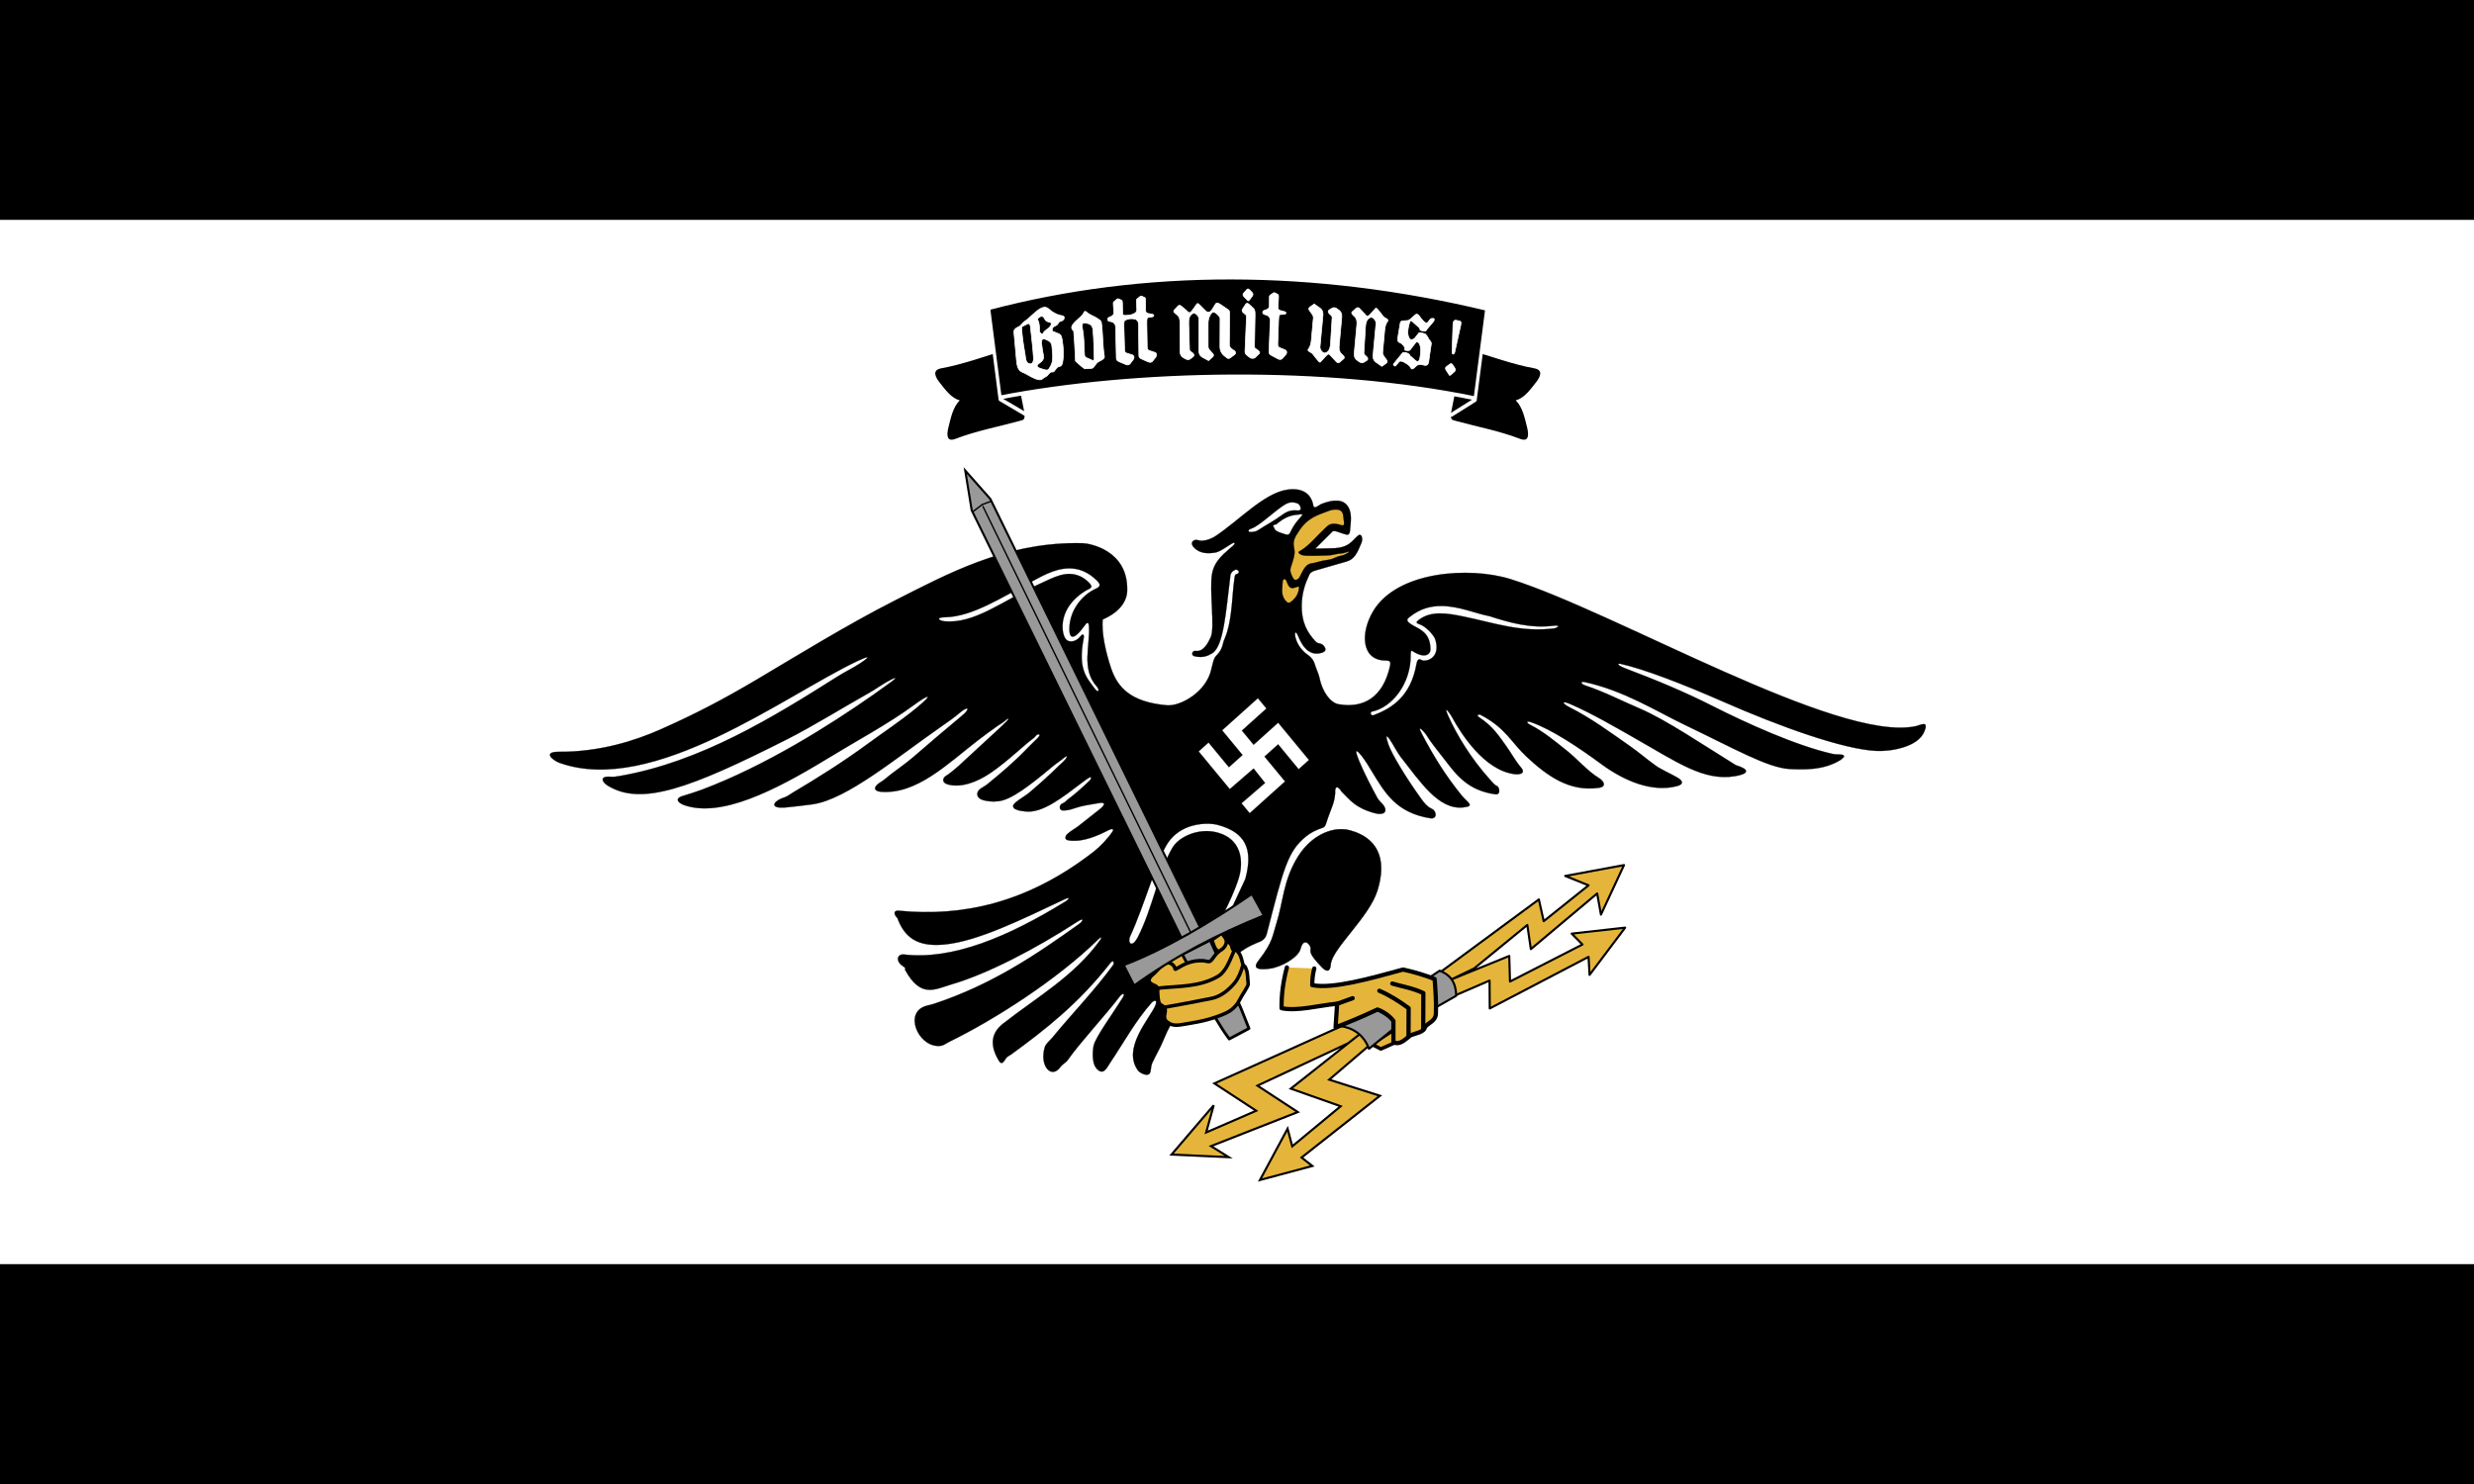 <?xml version="1.0" encoding="UTF-8" standalone="no"?>
<svg
   xmlns:dc="http://purl.org/dc/elements/1.1/"
   xmlns:cc="http://creativecommons.org/ns#"
   xmlns:rdf="http://www.w3.org/1999/02/22-rdf-syntax-ns#"
   xmlns:svg="http://www.w3.org/2000/svg"
   xmlns="http://www.w3.org/2000/svg"
   xmlns:sodipodi="http://sodipodi.sourceforge.net/DTD/sodipodi-0.dtd"
   xmlns:inkscape="http://www.inkscape.org/namespaces/inkscape"
   version="1.0"
   width="1000"
   height="600"
   id="svg12"
   sodipodi:docname="Flag of Prussia (1933–1935).svg"
   inkscape:version="0.92.3 (2405546, 2018-03-11)">
  <defs
     id="defs16" />
  <sodipodi:namedview
     pagecolor="#ffffff"
     bordercolor="#666666"
     borderopacity="1"
     objecttolerance="10"
     gridtolerance="10"
     guidetolerance="10"
     inkscape:pageopacity="0"
     inkscape:pageshadow="2"
     inkscape:window-width="1366"
     inkscape:window-height="705"
     id="namedview14"
     showgrid="false"
     inkscape:zoom="0.65"
     inkscape:cx="500"
     inkscape:cy="300"
     inkscape:window-x="-8"
     inkscape:window-y="-8"
     inkscape:window-maximized="1"
     inkscape:current-layer="svg12">
    <inkscape:grid
       type="xygrid"
       id="grid90" />
  </sodipodi:namedview>
  <rect
     style="fill:#ffffff;fill-opacity:1;fill-rule:nonzero;stroke-width:2.225"
     id="rect2982"
     width="1000"
     height="600"
     x="0"
     y="0" />
  <rect
     style="fill:#000000;fill-opacity:1;fill-rule:nonzero;stroke-width:2.096"
     id="rect2984"
     width="1000"
     height="88.889"
     x="0"
     y="0" />
  <rect
     y="511.111"
     x="0"
     height="88.889"
     width="1000"
     id="rect2988"
     style="fill:#000000;fill-opacity:1;fill-rule:nonzero;stroke-width:2.111" />
  <g
     id="g4676"
     transform="matrix(1,0,0,1,1.0769008e-6,-0.005)">
    <path
       d="m 538.94,203.94 c -5.614,1.337 -10.255,3.28 -14.1,8.005 -2.432,2.739 -5.836,5.12 -5.442,9.008 0.053,2.375 -0.069,4.749 -0.974,6.955 -1.156,3.611 -2.439,14.607 0.852,16.341 4.343,2.207 7.843,-9.056 8.944,-12.007 0.763,-2.036 3.681,-2.724 5.343,-3.344 3.866,-0.859 7.782,-1.823 11.4,-3.456 2.42,-1.693 1.368,-2.784 -1.484,-3.431 -3.077,-0.267 -5.797,1.121 -9.423,0.698 -1.373,0.086 -5.055,-0.737 -2.907,-2.161 1.699,-1.564 4.924,-5.361 6.785,-6.624 2.008,-0.01 3.316,2.023 5.057,0.369 2.461,-2.16 1.612,-6.086 0.535,-8.819 -1.098,-2.49 -2.036,-1.838 -4.585,-1.533 z"
       id="path3976"
       style="fill:#e5b53b;fill-opacity:1;stroke-width:0.946"
       inkscape:connector-curvature="0" />
    <g
       transform="matrix(0.28,0,0,0.292,210.603,120.676)"
       id="g3970"
       style="fill:#000000;fill-opacity:1;stroke:#000000;stroke-opacity:1">
      <path
         d="m 1113.232,264.179 c -2.258,0.051 -4.664,0.26 -7.25,0.625 -33.339,4.703 -69.257,42.484 -103.594,64.312 -6.85,4.355 -18.272,8.05 -25.281,5.531 -4.905,-1.762 -12.819,2.534 -6,9.812 8.967,9.571 21.833,8.765 30.813,7.406 6.933,-1.049 15.825,-7.686 23.562,-12.094 5.983,-3.408 5.769,-0.44 2.125,2.75 -11.137,9.749 -26.682,19.527 -30.156,39.312 -3.987,22.706 4.365,73.839 -1.719,86.844 -3.113,6.656 -10.042,20.997 -21.656,19.344 -5.551,-0.79 -7.369,6.239 -1.688,7.438 12.076,2.547 18.958,-0.486 25.406,-4.219 16.469,-9.534 19.825,-57.957 25.781,-104.094 0.482,-3.741 0.079,-8.243 7.437,-11.469 3.103,-1.36 8.049,3.351 3.188,5.5 -1.777,0.785 -3.414,0.302 -4.063,4.469 -2.669,17.162 -3.046,33.041 -5.281,49.281 -1.684,12.234 -3.913,24.56 -8.938,35.75 -2.562,4.84 -2.816,10.331 -5.25,14.781 -1.752,3.204 -3.838,6.138 -6.844,8.875 -2.822,2.57 -3.952,6.564 -4.938,9.75 -0.861,2.783 -1.602,5.671 -2.25,8.656 -7.015,32.318 -44.961,52.186 -64.281,50.562 -52.683,-4.426 -71.161,-25.115 -80.344,-50.719 -7.783,-21.7 -14.414,-50.64 -12.25,-68.125 24.595,-10.233 34.888,-25.271 35.281,-39.906 1.522,-56.711 -55.326,-65.492 -64.5,-65.688 -3.408,-0.073 -6.798,-0.109 -10.156,-0.094 -104.096,0.465 -184.449,42.326 -261.438,79.781 -67.446,32.813 -143.402,77.687 -197.938,108.688 -47.929,27.246 -89.04,48.009 -139.781,69.531 -36.466,15.467 -87.285,31.25 -146.625,30.938 -24.558,-0.129 -8.195,12.17 1.031,15.312 135.361,46.105 325.143,-93.404 429.844,-140.906 15.801,-7.169 21.164,-7.869 4.094,3.031 -10.084,6.439 -21.908,11.756 -32.562,18.219 -93.976,57.002 -197.872,118.275 -314,137.75 -5.06,0.849 -9.166,1.484 -13.844,1.125 -15.892,-1.22 -12.837,7.025 -4.219,12.156 48.553,28.911 119.051,4.013 260.312,-64.625 35.515,-17.257 74.588,-40.592 119.031,-64.688 6.912,-3.748 13.735,-8.536 20.844,-12.562 14.058,-7.963 21.637,-10.27 8.312,-0.938 -7.659,5.365 -15.995,11.11 -24.938,17.125 -63.241,42.533 -156.341,98.696 -247.812,131.562 -9.108,3.273 -18.167,5.914 -27.25,8.562 -13.102,3.82 -5.87,10.061 2.438,12.812 52.431,17.363 129.515,-19.459 207.062,-64.906 42.555,-24.939 87.916,-48.071 124.625,-74.062 19.692,-13.943 30.533,-17.253 2.812,4.656 -22.508,17.789 -46.261,32.692 -68.938,48.656 -37.27,26.237 -72.821,47.614 -109.156,68.219 -3.812,2.162 -7.686,5.26 -12,6.594 -17.829,5.511 -22.746,16.662 4.094,13.719 12.778,-1.401 24.821,-2.444 37,-4.188 49.211,-7.046 119.738,-63.841 185.062,-107.469 8.248,-5.509 18.861,-12.541 25.781,-18.281 13.728,-11.387 17.061,-7.042 4.438,3 -24.172,19.23 -47.363,38.317 -70.406,57.406 -13.546,11.222 -28.727,20.449 -42.406,31.594 -1.593,1.298 -4.322,2.755 -6.781,4.375 -9.047,5.962 -7.528,11.273 2.281,12.062 51.509,4.146 96.392,-38.698 139.938,-71 8.345,-6.191 19.117,-13.824 28.594,-20.156 3.571,-2.386 7.944,-4.556 10.656,-7.031 4.117,-3.757 7.924,-4.763 2.031,1.062 -1.661,1.642 -3.974,3.907 -7.188,6.75 l -62.188,55.031 c -4.473,3.839 -9.582,7.778 -14.375,11.25 -1.721,1.246 -3.509,1.86 -4.688,2.938 -4.637,4.238 -3.223,9.086 4.031,11.031 18.183,4.875 41.089,-2.5 61.625,-15.906 25.156,-16.422 47.706,-38.169 62.156,-48.219 1.746,-1.214 3.735,-4.252 5.562,-5.062 2.066,-0.917 3.801,0.546 2.469,2.406 -0.451,0.63 -1.168,1.512 -2.312,2.625 -5.397,5.246 -10.99,10.198 -16.375,15.594 -17.282,17.318 -37.012,33.316 -56.844,48.781 -4.787,3.733 -12.477,5.728 -13.719,11.844 -0.892,4.393 2.654,8.252 8.906,9.812 5.289,1.32 12.549,2.427 21.875,1.344 17.987,-2.088 43.751,-20.658 77.844,-48.094 4.89,-3.935 9.82,-6.779 15.125,-10.969 7.134,-5.635 6.371,-2.522 3.188,1.25 -2.962,3.509 -8.048,7.481 -9.344,8.719 -12.296,11.749 -26.628,24.216 -42.656,37.219 -7.191,5.834 -24.19,14.143 -23.344,18.875 0.574,3.21 2.645,3.759 4.656,4.594 4.283,1.777 8.838,2.142 13.531,2.625 24.295,2.502 52.617,-19.046 82.312,-40.656 9.198,-6.693 13.66,-9.366 11.438,-3.938 -0.28,0.683 -1.512,1.822 -2.281,2.531 -9.458,8.72 -20.052,17.929 -30.812,25.562 -1.831,1.299 -4.005,4.218 -7.75,5.5 -4.631,1.585 -5.051,8.676 -0.312,9.469 9.879,0.844 17.217,-3.18 26.469,-5.344 8.483,-1.984 17.393,-3.131 26.094,-4.656 12.043,-2.111 8.235,3.508 2.094,8.156 l -31.219,23.625 c -4.349,3.292 -10.166,6.234 -14.25,9.562 -1.602,1.306 -3.16,2.549 -3.812,4.125 -1.953,4.715 1.076,5.897 6.281,6.406 19.835,1.941 40.741,-7.242 56.312,-14.906 3.679,-1.811 7.405,-1.498 4.719,2.406 -6.54,9.508 -18.008,21.027 -26.719,27.531 -95.578,71.371 -189.68,90.694 -281.562,82.062 -7.575,-0.712 -8.076,4.188 -2.656,9.844 1.263,1.318 1.156,2.129 1.438,2.812 12.178,29.58 34.909,37.096 67.406,34.062 47.34,-4.418 110.366,-34.216 172.375,-62.312 11.512,-5.216 4.806,1.038 2.438,2.438 -83.964,49.623 -163.525,81.486 -233.344,73.781 -10.778,-1.189 -12.941,9.547 -1.375,16.5 4.738,2.848 1.812,3.419 2.719,5 22.745,39.667 43.091,26.532 67.062,19.812 51.674,-14.485 120.417,-48.708 181.812,-86.906 10.18,-6.334 7.916,-0.632 2.438,3.125 -62.239,42.68 -126.006,84.232 -210.344,110.906 -5.434,1.719 -11.426,2.207 -16.562,4.969 -24.966,13.427 -2.102,57.254 27.5,52.906 3.821,-0.56 7.105,-3.226 10.75,-4.937 68.354,-32.102 156.657,-86.852 215.281,-141.562 7.118,-6.643 5.11,-1.953 3.656,0 -37.063,49.792 -91.434,79.21 -140.062,115.719 -14.002,10.512 -22.172,26.096 -6.438,51.312 4.715,7.557 7.822,0.511 10.781,-3.469 1.745,-2.349 4.818,-3.353 7.219,-5.031 48.696,-34.039 97.072,-70.205 142.781,-126.187 5.355,-6.559 5.9,0.278 4.531,2.094 -26.434,35.077 -59.473,67.427 -87.812,100.656 -3.773,4.424 -9.445,8.344 -11.031,13.312 -8.294,25.988 9.89,45.822 23.312,26.625 1.777,-2.542 6.734,-4.43 10.406,-9.469 16.744,-22.977 54.351,-61.837 74.688,-87.531 3.38,-4.27 8.585,-5.081 4,2 -14.117,21.8 -38.471,53.542 -41.75,65.781 -1.138,4.246 -4.028,24.146 4.5,32.719 9.745,9.796 14.64,-1.94 19.156,-8.375 19.678,-28.04 36.636,-58.176 59.844,-83.156 3.286,-3.537 9.408,-5.235 5.219,4.156 -7.84,17.576 -48.428,59.07 -24.688,89.812 2.267,2.936 16.653,11.114 18.094,0.344 0.605,-4.52 0.909,-8.05 2.781,-11.844 5.1,-10.333 11.166,-20.057 15.656,-30.625 28.908,-68.034 65.899,-69.832 98.844,-104.75 -1.82,-9.843 3.407,-11.075 7.313,-13.906 8.226,-5.962 15.37,-11.039 33.062,-17.75 6.037,-2.29 8.856,-6.544 10.094,-11.156 24.205,-90.152 29.905,-113.91 56.719,-134.688 6.785,-5.259 14.723,-9.122 23.656,-11.812 4.712,-1.419 4.933,-5.839 7.656,-13.25 5.92,-16.102 9.557,-21.203 10.625,-34.812 -0.524,-7.992 2.209,-12.539 9.375,-1.906 12.352,11.302 18.818,21.984 47.438,29.594 13.335,3.546 20.895,-1.769 11.656,-12.531 -2.037,-2.372 -5.473,-4.894 -7.5,-8.469 -9.531,-16.812 -18.735,-33.779 -26.438,-51.375 -5.37,-12.268 -6.446,-18.924 3.156,-7.5 6.147,7.314 10.956,15.33 16.125,23.438 17.519,27.479 34.129,56.144 83.781,63.562 9.507,1.42 9.919,-9.518 1.312,-13.406 -6.427,-2.904 -10.373,-7.886 -14.406,-13.219 -22.283,-29.47 -43.34,-62.91 -48,-76.469 -3.743,-10.892 -3.19,-13.531 2.188,-6.281 3.685,4.97 11.503,19.128 15.781,24.312 28.043,33.984 54.316,73.224 89.625,70.094 18.851,-1.671 7.088,-6.677 -1,-16.125 -23.621,-27.594 -42.023,-56.562 -57.875,-85.625 -8.668,-15.891 4.279,-1.946 6.625,1.625 7.636,12.034 17.881,23.346 27.125,35 16.433,20.718 33.273,41.728 72.219,46.875 8.867,1.172 5.367,-10.625 2.656,-11.344 -3.197,-0.848 -7.426,-5.85 -10.312,-8.938 -27.98,-29.921 -48.133,-62.077 -60.5,-88.594 -6.604,-14.161 0.831,-6.354 6.031,2.75 13.036,22.824 46.36,72.834 89.625,78.188 8.907,1.102 16.582,-1.483 9.5,-9.281 -7.249,-7.981 -14.701,-20.809 -20.969,-29.156 -10.023,-13.349 -19.453,-27.855 -39.688,-40.438 -4.154,-2.583 -0.537,-4.59 2.469,-3.094 36.081,17.963 44.352,38.314 66.344,57.938 30.13,26.886 62.075,48.8 104.281,43 12.293,-1.689 6.722,-9.696 0.094,-13.562 -16.666,-9.722 -31.581,-26.788 -47.281,-38.656 -16.863,-12.746 -32.406,-25.47 -51.781,-34.969 -6.157,-3.019 -5.735,-5.858 0.75,-3.75 29.472,9.581 69.259,35.102 101.562,57.938 33.869,23.942 74.286,39.838 110.031,30.5 9.137,-2.387 8.164,-7.038 0.688,-11.312 -10.295,-5.886 -23.749,-11.207 -32.375,-17.156 -12.993,-8.961 -23.805,-18.12 -37.344,-27.188 -28.625,-19.171 -55.494,-38.277 -86.969,-53.531 -10.131,-4.91 -11.858,-9.664 0.781,-4.5 31.027,12.676 66.431,32.617 91.312,46.125 63.358,34.397 101.393,61.108 146.969,53.969 20.513,-3.213 21.872,-9.38 1.344,-15.25 -45.385,-26.803 -100.394,-62.739 -138.719,-78.406 -25.502,-10.425 -50.709,-23.024 -77.719,-31.656 -9.374,-2.996 -6.736,-6.019 -2.531,-5.156 57.398,11.781 103.973,40.521 145.219,59.438 70.661,32.408 119.772,59.453 151.188,61.094 23.679,1.236 44.97,0.445 63.562,-7.438 13.267,-5.624 21.691,-12.258 8.531,-12.719 -2.749,-0.096 -6.087,0.087 -10.375,-0.844 -52.059,-11.298 -124.055,-42.507 -171.125,-65.438 -43.217,-21.054 -85.051,-37.434 -126.375,-52.438 -14.26,-5.177 -12.614,-7.685 -8.156,-6.75 33.429,7.01 89.584,27.764 148.5,52.562 79.554,33.485 172.408,65.918 221.312,68.031 19.331,0.835 59.283,-4.854 68.625,-26.531 7.205,-16.719 -5.258,-9.104 -12.625,-7.625 -112.928,22.672 -433.371,-158.348 -584.312,-203.656 -59.56,-17.878 -163.935,-11.183 -198.5,44.219 -19.037,30.512 -16.951,68.242 17.781,68.375 4.87,0.019 8.106,0.569 6.594,7.188 -10.05,43.986 -38.272,59.406 -74.438,53.375 -10.939,-1.824 -23.267,-15.833 -27.781,-37.656 -0.854,-4.128 -4.975,-12.738 -6.031,-16.438 -3.405,-11.92 -11.354,-13.881 -16.219,-18.625 -5.755,-5.61 -10.141,-11.709 -12.438,-20.875 -0.945,-3.775 -0.242,-10.23 4.063,-1.062 2.402,5.119 12.104,31.096 35.375,23 4.054,-1.411 6.182,-4.462 1.344,-9.594 -1.446,-1.534 -3.762,-2.68 -5.938,-2.969 -3.27,-0.434 -4.481,-1.669 -6.156,-3.406 -11.064,-11.47 -20.044,-25.686 -19.344,-50.75 0.356,-12.748 3.443,-25.615 9.781,-38.25 1.441,-2.871 1.492,-6.209 9.875,-8.531 l 45.25,-12.531 c 11.175,-3.095 15.347,-11.922 21.125,-25.344 3.028,-7.031 -0.146,-14.041 -4.469,-10.719 -9.274,7.127 -12.339,17.39 -38,17.844 l -24,0.438 22.281,-21.25 c 2.559,-2.438 2.586,-4.787 11.687,-1.469 2.818,1.027 6.195,1.887 9.563,2.969 2.906,0.934 6.023,1.124 6.594,-5.312 1.04,-11.735 4.057,-26.724 -5.312,-36.094 -9.406,-9.406 -26.768,-4.098 -35.906,-0.656 -4.006,1.508 -10.768,8.437 -11.875,1.688 -1.524,-9.279 -8.517,-22.552 -30.344,-22.062 z m 0.156,18.094 c 3.602,0.017 6.418,1.093 7.875,1.656 3.03,1.17 7.979,10.082 0.094,9.656 -6.616,-0.357 -13.033,-0.635 -22.188,5.844 -12.277,8.689 -23.702,14.211 -35.312,21.5 -3.184,1.999 -6.163,2.119 -9.5,2.5 -4.35,0.497 -6.919,-2.685 0.219,-4.906 12.307,-3.83 38.821,-29.553 51.594,-34.812 2.601,-1.071 5.058,-1.448 7.219,-1.438 z m 62.531,10 c 0.518,0.001 1.064,0.012 1.625,0.031 7.81,0.266 9.185,5.389 9.562,10 0.386,4.707 3.051,13.38 -2.125,11.781 -16.131,-4.98 -19.509,-0.175 -23.781,3.594 -12.332,10.877 -24.003,25.14 -35.906,31.438 -3.312,1.752 -4.705,2.632 0.844,5.75 4.007,2.251 24.498,1.346 39.719,0.844 5.408,-0.178 10.46,-2.082 16.781,-2.562 2.57,-0.196 5.135,-0.438 7.844,-1.469 1.354,-0.515 10.046,-3.182 0,2.312 -4.635,2.535 -9.366,2.037 -15.281,4.906 -4.134,2.005 -8.258,2.837 -12.531,3.375 -8.77,1.104 -14.787,3.649 -21.219,4.469 -5.826,0.742 -9.691,4.046 -14.656,13.594 l -2.781,5.312 c -1.339,2.576 -6.784,7.098 -9.75,1.062 -1.987,-4.043 -4.78,-8.295 -3.187,-13.812 2.573,-8.915 7.319,-17.464 4.875,-27.594 -2.51,-10.402 2.6,-16.6 7,-23.156 12.709,-18.94 27.38,-22.146 41.844,-27.594 4.73,-1.781 7.497,-2.29 11.125,-2.281 z m -49.156,6.375 c 1.434,-0.017 1.809,0.768 -1.469,4.281 -6.789,6.96 -11.427,13.586 -14.875,21.125 -2.147,4.695 -5.627,2.998 -10.406,1.5 -4.814,-1.509 -9.337,-2.742 -11.687,-5.719 -0.54,-0.682 -0.71,-1.582 -1.25,-2.344 -3.18,-4.479 0.309,-3.829 2.969,-4.688 0.885,-0.285 1.477,-1.153 2.219,-1.719 7.902,-6.016 16.698,-11.277 30.5,-11.875 1.143,-0.05 2.886,-0.55 4,-0.562 z m -335.781,75.062 c 13.336,-0.114 27.245,4.268 40.625,17.156 5.55,5.346 4.53,8.227 -1.406,10.812 -21.654,9.431 -38.634,31.249 -38.625,56.375 0.004,11.517 4.991,17.971 22.969,-6.281 3.007,-4.056 4.885,-2.795 5.219,1.062 2.288,26.438 -11.495,60.243 11.125,84.219 5.011,5.312 2.572,10.083 -2.438,3.469 -11.37,-15.011 -24.974,-26.54 -16.344,-69.25 1.424,-7.049 -1.407,-7.272 -4.531,-3.469 -6.616,8.053 -17.275,9.763 -21.938,2.781 -6.359,-9.523 -9.712,-42.476 28.562,-65.438 6.156,-3.693 13.223,-4.14 6.25,-11.125 -3.354,-3.36 -7.971,-6.899 -12.375,-8.906 -20.687,-9.428 -38.807,1.133 -59.188,9.969 -53.993,23.407 -94.336,56.186 -138.281,51.812 -6.739,-0.671 -13.078,-5.27 2.094,-5.562 38.606,-0.744 80.722,-27.17 121.438,-47.656 13.959,-7.023 34.618,-19.779 56.844,-19.969 z m 310.75,14.906 c 1.214,-0.163 2.579,0.932 3.375,2.969 2.498,6.391 4.739,10.716 10.844,9.156 3.292,-0.841 7.632,-3.315 7.219,-0.219 -0.859,6.44 -2.785,12.958 -11.688,19.531 -3.478,2.568 -5.683,1.039 -8.281,-2.125 -6.571,-8.001 -4.028,-16.337 -3.813,-24.625 0.081,-3.084 1.129,-4.525 2.344,-4.688 z m 226.906,37.188 c 25.494,0.11 50.269,10.755 69.344,14.062 29.284,9.117 58.988,17.167 92.781,13.281 4.28,-0.492 9.339,-0.184 4.75,2.25 -0.833,0.442 -2.339,1.242 -3.937,1.438 -48.424,5.914 -87.869,-7.996 -131.25,-16.469 -21.911,-4.28 -47.108,-8.92 -65.188,5.406 -2.004,1.588 -4.282,3.411 1.469,5.156 9.338,2.834 21.383,15.096 23.375,21.656 7.368,24.271 -11.135,29.948 -17.719,28.812 -3.241,-0.559 -7.727,-5.578 -9.594,4.656 -8.178,44.832 -35.362,61.315 -61.531,70.875 -4.729,1.728 -6.157,-4.245 -2.719,-4.906 28.587,-5.5 56.526,-38.501 55.875,-78.75 -0.133,-8.235 2.768,-4.914 4.438,-3.938 15.654,9.156 24.195,3.928 24.094,-3.688 -0.303,-22.666 -14.912,-27.34 -25.344,-33 -12.323,-6.687 -7.848,-9.117 -4.406,-11.781 14.716,-11.394 30.267,-15.128 45.562,-15.062 z m -264.906,127.625 12.375,14.344 -35.406,30.531 16.875,19.594 35.406,-30.531 44.5,51.656 -14.906,12.844 -29.656,-34.438 -19.594,16.906 29.656,34.406 -51.094,44.031 -11.875,-13.781 34.031,-28.156 -16.5,-19.938 -34.406,28.5 -45,-52.219 14.344,-12.344 29.438,34.188 19.594,-16.875 -29.437,-34.219 z M 989.294,727.273 c 6.828,-0.097 12.766,0.66 16.938,1.75 39.483,10.319 51.052,33.284 39.406,74.594 l -22.625,46.656 c -6.051,12.474 -12.583,8.906 -9.406,2.781 8.667,-16.711 16.842,-32.952 22.625,-50.812 4.411,-13.622 10.14,-51.733 -30.625,-62.656 -26.728,-7.162 -55.237,5.433 -64.75,20.188 -19.016,29.492 -29.179,84.651 -50.094,123.906 -9.325,17.503 -15.484,7.863 -11.5,-0.344 20.396,-42.01 39.344,-108.471 54.844,-129.969 14.452,-20.045 37.738,-25.846 55.188,-26.094 z"
         id="path3486"
         style="fill:#000000;fill-opacity:1;stroke:#000000;stroke-width:0.3;stroke-linecap:butt;stroke-linejoin:miter;stroke-miterlimit:4;stroke-dasharray:none;stroke-opacity:1"
         inkscape:connector-curvature="0" />
      <path
         d="m 1065.118,916.257 c -5.804,7.088 -9.34,14.537 15.198,11.668 17.864,-2.089 41.815,-15.955 44.825,-27.128 4.831,-17.928 14.771,-5.265 14.728,-1.418 -0.065,5.725 -2.942,7.593 16.734,27.069 2.676,2.649 11.156,9.893 12.304,-4.43 1.738,-21.68 55.34,-65.101 67.308,-102.108 21.565,-66.683 -27.198,-80.078 -39.746,-83.441 -22.083,-5.917 -54.032,4.684 -74.546,35.928 -21.735,33.103 -21.393,63.055 -31.27,92.528 -5.556,16.58 -4.969,26.215 -25.533,51.33 z"
         id="path3980"
         style="fill:#000000;fill-opacity:1;stroke:#000000;stroke-width:0.5;stroke-linecap:butt;stroke-linejoin:miter;stroke-miterlimit:4;stroke-dasharray:none;stroke-opacity:1"
         inkscape:connector-curvature="0" />
    </g>
    <path
       inkscape:connector-curvature="0"
       style="fill:#e5b53b;fill-opacity:1;stroke-width:0.946"
       id="path3950"
       d="m 481.725,389.261 -3.698,-5.13 -6.775,4.813 1.659,4.648 c 2.788,-1.742 5.852,-2.95 8.814,-4.331 z" />
    <path
       d="m 496.863,420.07 7.975,-4.239 -3.19,-8.024 -12.469,-27.705 -11.309,5.753 c 6.331,11.405 11.081,23.47 18.994,34.215 z"
       id="path3849"
       style="fill:#999999;fill-opacity:1;stroke:#000000;stroke-width:1.143;stroke-linecap:butt;stroke-linejoin:round;stroke-miterlimit:4;stroke-dasharray:none;stroke-opacity:1"
       inkscape:connector-curvature="0" />
    <path
       d="m 493.849,377.175 -4.152,2.948 c 1.011,1.557 0.839,3.266 2.788,4.7 -0.673,0.647 -1.308,1.28 -1.853,2.09 -1.946,2.891 -1.944,1.634 -4.501,1.515 -4.444,-0.208 -7.536,1.426 -10.007,2.911 -2.211,1.329 -0.136,0.16 -2.456,-1.551 -2.707,-1.998 -5.527,2.476 -7.691,4.244 -1.227,1.002 -2.702,2.803 -0.061,4.079 2.602,1.001 1.915,1.578 2.013,3.055 0.078,1.178 0.125,3.765 0.81,4.675 0.71,0.943 2.785,0.952 2.168,3.632 -0.619,2.683 0.158,3.342 1.599,4.244 2.198,1.375 4.56,0.636 7.766,0.134 5.049,-0.79 10.306,-1.98 15.225,-4.234 2.405,-1.102 4.427,-3.007 5.515,-5.302 0.947,-1.997 3.57,-5.451 3.518,-6.495 -0.452,-6.351 -0.565,-4.948 -0.865,-6.023 -0.433,-1.548 -1.135,-1.146 -1.381,-2.254 -0.769,-3.466 -1.372,-4.197 -2.377,-5.202 -0.465,-0.464 -1.299,0.024 -1.591,-0.456 -0.422,-0.696 -0.254,-1.354 -0.725,-1.962 -0.746,-0.961 -1.336,-1.579 -1.774,-1.068 -0.243,-1.765 -1.32,-2.439 -1.967,-3.678 z"
       id="path3079"
       style="fill:#e5b53b;fill-opacity:1;stroke:#000000;stroke-width:1.429;stroke-linecap:round;stroke-linejoin:round;stroke-miterlimit:4;stroke-dasharray:none;stroke-opacity:1"
       inkscape:connector-curvature="0" />
    <path
       d="m 495.758,380.821 c -0.361,2.193 -1.874,3.134 -3.371,3.993"
       id="path3900"
       style="fill:#ffffff;fill-opacity:1;stroke:#000000;stroke-width:1.429;stroke-linecap:round;stroke-linejoin:miter;stroke-miterlimit:4;stroke-dasharray:none;stroke-opacity:1"
       inkscape:connector-curvature="0" />
    <path
       inkscape:connector-curvature="0"
       style="fill:none;stroke:#000000;stroke-width:1.429;stroke-linecap:round;stroke-linejoin:round;stroke-miterlimit:4;stroke-dasharray:none;stroke-opacity:1"
       id="path3859"
       d="m 470.983,407.206 c 6.019,-1.079 12.349,-2.236 18.711,-3.533 3.201,-0.652 6.261,-2.651 9.227,-6.102 1.601,-1.862 2.608,-4.342 3.383,-7.065" />
    <path
       inkscape:connector-curvature="0"
       style="fill:none;stroke:#000000;stroke-width:1.429;stroke-linecap:round;stroke-linejoin:round;stroke-miterlimit:4;stroke-dasharray:none;stroke-opacity:1"
       id="path3861"
       d="m 498.716,384.619 c -1.567,3.442 -3.028,8.178 -6.459,10.17 -7.613,4.419 -16.339,3.854 -23.734,4.71" />
    <g
       transform="matrix(0.28,0,0,0.292,211.955,115.944)"
       id="g3914"
       style="fill:#999999;fill-opacity:1;stroke:#000000;stroke-opacity:1">
      <g
         transform="translate(0,-0.518)"
         id="g3894"
         style="fill:#999999;fill-opacity:1;stroke:#000000;stroke-opacity:1">
        <path
           d="m 645.756,309.996 -9.331,-54.952 36.289,39.4 303.791,595.14 -26.31,15.552 z"
           id="path3853"
           style="fill:#999999;fill-opacity:1;stroke:#000000;stroke-width:3;stroke-linecap:butt;stroke-linejoin:miter;stroke-miterlimit:4;stroke-dasharray:none;stroke-opacity:1"
           inkscape:connector-curvature="0" />
        <g
           id="g3890-6"
           style="fill:#999999;fill-opacity:1;stroke:#000000;stroke-opacity:1">
          <path
             d="M 660.531,301.831 964.062,898.915"
             id="path3855"
             style="fill:#999999;fill-opacity:1;stroke:#000000;stroke-width:2;stroke-linecap:butt;stroke-linejoin:miter;stroke-miterlimit:4;stroke-dasharray:none;stroke-opacity:1"
             inkscape:connector-curvature="0" />
          <path
             d="m 646.981,312.266 13.868,-10.109 13.479,-4.925"
             id="path3888"
             style="fill:#999999;fill-opacity:1;stroke:#000000;stroke-width:2;stroke-linecap:butt;stroke-linejoin:miter;stroke-miterlimit:4;stroke-dasharray:none;stroke-opacity:1"
             inkscape:connector-curvature="0" />
        </g>
      </g>
      <path
         d="m 880.268,967.524 c 58.453,-40.435 121.371,-71.643 187.148,-96.944 l -17.108,-29.79 c -61.174,40.243 -125.929,76.731 -185.074,98.499 z"
         id="path3851"
         style="fill:#999999;fill-opacity:1;stroke:#000000;stroke-width:3;stroke-linecap:butt;stroke-linejoin:round;stroke-miterlimit:4;stroke-dasharray:none;stroke-opacity:1"
         inkscape:connector-curvature="0" />
    </g>
    <path
       inkscape:connector-curvature="0"
       style="fill:#e5b53b;fill-opacity:1;stroke:#000000;stroke-width:1.429;stroke-linecap:butt;stroke-linejoin:round;stroke-miterlimit:4;stroke-dasharray:none;stroke-opacity:1"
       id="path3989"
       d="m 554.448,422.218 3.697,1.892 5.292,-2.347 -0.435,-5.072 z" />
    <path
       inkscape:connector-curvature="0"
       style="fill:#e5b53b;fill-opacity:1;stroke:#000000;stroke-width:0.857;stroke-linecap:butt;stroke-linejoin:miter;stroke-miterlimit:4;stroke-dasharray:none;stroke-opacity:1"
       id="path3987"
       d="m 544.927,421.798 -36.659,17.149 16.312,10.673 -35.088,13.777 7.177,4.466 -23.126,-1.06 17.037,-19.908 -3.045,10.976 20.226,-8.781 -16.892,-11.052 51.762,-23.315 c 5.956,0.89 9.157,3.111 10.657,8.1 l -16.022,13.701 20.516,6.51 -31.681,24.98 4.35,3.406 -21.169,5.677 11.164,-20.741 1.885,7.115 19.574,-16.199 -20.154,-7.115 23.027,-18.204 5.029,-3.975 z" />
    <path
       inkscape:connector-curvature="0"
       style="fill:#999999;fill-opacity:1;stroke:#000000;stroke-width:0.857;stroke-linecap:butt;stroke-linejoin:round;stroke-miterlimit:4;stroke-dasharray:none;stroke-opacity:1"
       id="path3991"
       d="m 541.109,414.8 c 6.278,0.642 10.223,3.954 12.252,9.235 l 9.932,-8.1 -0.435,-3.936 -6.38,-3.936 z" />
    <path
       inkscape:connector-curvature="0"
       style="fill:#e5b53b;fill-opacity:1;stroke:#000000;stroke-width:0.857;stroke-linecap:butt;stroke-linejoin:round;stroke-miterlimit:4;stroke-dasharray:none;stroke-opacity:1"
       id="path3995"
       d="m 632.671,354.167 23.754,-4.39 -9.315,20.01 -1.535,-8.541 -26.799,22.506 -1.432,-9.77 -21.501,17.58 -9.424,4.542 23.626,-9.6 0.297,10.357 29.288,-14.988 -4.35,-4.39 21.604,-2.422 -14.372,19.102 -0.417,-7.293 -39.933,20.866 -0.078,-11.266 -15.666,6.75 -5.075,-9.538 40.665,-30.02 1.963,8.781 18.124,-14.489 z" />
    <path
       inkscape:connector-curvature="0"
       style="fill:#999999;fill-opacity:1;stroke:#000000;stroke-width:0.857;stroke-linecap:butt;stroke-linejoin:round;stroke-miterlimit:4;stroke-dasharray:none;stroke-opacity:1"
       id="path3993"
       d="m 580.619,407.155 7.975,-4.542 c -0.117,-6.257 -3.028,-8.7 -6.67,-10.143 l -4.29,2.858 2.405,0.927 z" />
    <path
       d="m 520.165,391.14 c -1.524,5.709 -2.239,11.205 -2.153,16.486 6.2,1.318 14.619,-1.015 22.453,-1.82 l -0.615,9.528 c 5.559,-2.092 10.413,-4.112 16.917,-7.172 1.758,0.561 4.771,2.304 6.459,4.603 v 8.564 c 2.385,1.381 4.629,-0.901 6.869,-2.73 2.191,-0.899 5.474,-1.17 5.946,-3.479 1.49,-1.675 4.243,-2.318 4.357,-5.299 0.188,-4.657 -0.169,-9.313 -0.513,-13.97 -3.59,-1.479 -8.294,-2.866 -12.764,-3.854 -13.261,3.647 -28.472,7.945 -36.704,6.316 -0.007,-2.541 0.281,-4.774 0.82,-6.744"
       id="path3978"
       style="fill:#e5b53b;fill-opacity:1;stroke:#000000;stroke-width:1.715;stroke-linecap:round;stroke-linejoin:round;stroke-miterlimit:4;stroke-dasharray:none;stroke-opacity:1"
       inkscape:connector-curvature="0" />
    <path
       d="m 557.535,400.587 c 3.964,1.696 7.877,4.129 11.842,7.039 l -0.051,11.374"
       id="path3981"
       style="fill:none;stroke:#000000;stroke-width:1.715;stroke-linecap:round;stroke-linejoin:round;stroke-miterlimit:4;stroke-dasharray:none;stroke-opacity:1"
       inkscape:connector-curvature="0" />
    <path
       d="m 562.764,397.67 c 4.086,1.218 8.046,1.743 12.559,3.854 l -0.051,14.72"
       id="path3983"
       style="fill:none;stroke:#000000;stroke-width:1.715;stroke-linecap:round;stroke-linejoin:round;stroke-miterlimit:4;stroke-dasharray:none;stroke-opacity:1"
       inkscape:connector-curvature="0" />
    <path
       d="m 540.49,405.86 6.254,-2.275"
       id="path3985"
       style="fill:none;stroke:#000000;stroke-width:1.715;stroke-linecap:round;stroke-linejoin:round;stroke-miterlimit:4;stroke-dasharray:none;stroke-opacity:1"
       inkscape:connector-curvature="0" />
  </g>
  <g
     id="g199"
     transform="matrix(0.988,0,0,1.174,-260.099,-431.301)">
    <path
       inkscape:connector-curvature="0"
       style="fill:#000000;fill-opacity:1;stroke:none;stroke-width:0.302;stroke-opacity:1"
       id="path4813-8-4"
       d="m 682.431,509.776 c 0.067,2.368 -0.206,2.129 -2.58,2.679 -8.088,1.874 -17.156,3.287 -25.741,6.067 -3.704,1.199 -3.562,-1.533 -2.834,-3.989 0.996,-3.362 1.887,-7.013 4.632,-9.269 -3.471,-0.789 -5.901,-3.655 -8.295,-6.217 -1.749,-1.871 -3.099,-4.251 0.751,-4.835 8.922,-1.354 17.664,-4.146 25.737,-6.087 2.369,-0.57 2.535,-0.919 3.506,1.242 z" />
    <path
       inkscape:connector-curvature="0"
       style="fill:#000000;fill-opacity:1;stroke:none;stroke-width:0.302;stroke-opacity:1"
       id="path4813-8-4-1"
       d="m 856.847,509.776 c -0.067,2.368 0.206,2.129 2.58,2.679 8.088,1.874 17.156,3.287 25.741,6.067 3.704,1.199 3.562,-1.533 2.834,-3.989 -0.996,-3.362 -1.887,-7.013 -4.632,-9.269 3.471,-0.789 5.901,-3.655 8.295,-6.217 1.749,-1.871 3.099,-4.251 -0.751,-4.835 -8.923,-1.354 -17.664,-4.146 -25.737,-6.087 -2.369,-0.57 -2.535,-0.919 -3.506,1.242 z" />
    <g
       transform="matrix(0.302,-0.007,0.007,0.302,519.965,680.655)"
       id="g4362"
       style="fill:#000000;fill-opacity:1;stroke:#ffffff;stroke-opacity:1">
      <path
         d="m 517.893,-572.089 c 183.877,-25.465 440.191,-24.097 643.505,15.928 l 18.093,-101.711 c -233.419,-52.798 -463.166,-58.321 -674.75,-16.357 z"
         id="path4835"
         style="fill:#000000;fill-opacity:1;stroke:#ffffff;stroke-width:4.5;stroke-linecap:butt;stroke-linejoin:miter;stroke-miterlimit:4;stroke-dasharray:none;stroke-opacity:1"
         inkscape:connector-curvature="0" />
      <path
         d="m 518.17,-570.021 33.279,17.471"
         id="path4837"
         style="fill:#000000;fill-opacity:1;stroke:#ffffff;stroke-width:4.5;stroke-linecap:round;stroke-linejoin:miter;stroke-miterlimit:4;stroke-dasharray:none;stroke-opacity:1"
         inkscape:connector-curvature="0" />
      <path
         d="m 1160.907,-554.236 -32.176,16.031"
         id="path4837-1"
         style="fill:#000000;fill-opacity:1;stroke:#ffffff;stroke-width:4.5;stroke-linecap:round;stroke-linejoin:miter;stroke-miterlimit:4;stroke-dasharray:none;stroke-opacity:1"
         inkscape:connector-curvature="0" />
    </g>
    <g
       style="fill:#ffffff;fill-opacity:1;stroke:#ffffff;stroke-width:1;stroke-miterlimit:4;stroke-dasharray:none;stroke-opacity:1"
       id="g4006-0"
       transform="matrix(0.291,-0.009,0.009,0.291,460.15,464.558)">
      <path
         inkscape:connector-curvature="0"
         style="fill:#ffffff;fill-opacity:1;stroke:#ffffff;stroke-width:0.291;stroke-linecap:butt;stroke-linejoin:miter;stroke-miterlimit:4;stroke-dasharray:none;stroke-opacity:1"
         id="path3230-5"
         transform="matrix(3.433,0.103,-0.103,3.433,11.355,-9.64)"
         d="m 226.969,11.781 c -0.498,0.05 -1.06,0.227 -1.75,0.594 -2.31,1.228 -4.099,3.129 -6.188,4.281 -0.6,0.331 -0.995,0.884 -1.594,1.375 -0.608,0.498 -1.334,0.544 -2.062,1.062 -0.783,0.557 -0.714,0.93 -0.656,1.469 l 1.031,9.656 c 0.418,3.935 2.104,3.602 3.719,4.406 7.085,3.528 6.359,1.637 8.219,1.031 0.955,-0.311 1.505,-1.595 2.406,-1.625 0.551,-0.018 0.825,0.205 1.562,-0.781 0.486,-0.649 1.138,-1.117 1.656,-1.125 0.621,-0.009 1.105,-0.399 1.312,-1.438 0.586,-2.934 0.257,-5.485 -0.25,-7.969 -0.321,-1.572 -0.961,-1.699 -1.688,-1.938 L 230.781,20.125 c -0.786,-0.258 -0.349,-1.199 -0.031,-1.5 0.567,-0.537 1.519,-0.395 2.094,-1.375 0.352,-0.6 0.654,-0.601 1.062,-0.688 1.431,-0.304 2.038,-1.677 0.5,-1.875 -1.401,-0.18 -2.654,-0.6 -4.125,-1.438 -1.032,-0.587 -1.819,-1.617 -3.312,-1.469 z m -0.906,3.062 c 0.559,0.006 0.991,0.444 1.312,1.062 0.237,0.456 0.623,0.598 1,0.75 0.27,0.109 0.542,0.166 0.75,0.188 1.419,0.144 0.756,1.28 0.156,1.812 -0.826,0.735 -1.927,1.04 -2.469,1.844 -0.579,0.858 -1.005,0.372 -1.469,-0.062 -0.357,-0.335 -0.09,-1.616 -0.25,-2.406 -0.109,-0.539 -0.173,-1.118 -0.469,-1.594 -0.537,-0.864 0.148,-1.109 0.812,-1.438 0.214,-0.106 0.439,-0.158 0.625,-0.156 z m -5.531,2.531 c 0.421,-0.058 0.806,0.139 0.906,1.031 0.388,3.449 0.986,6.859 1.25,10.688 0.145,2.098 -1.048,2.41 -2,2.031 -0.967,-0.384 -1.088,-1.252 -1.219,-1.969 -0.654,-3.572 -1.527,-7.208 -1.594,-10.688 L 220.125,17.5 c 0.14,-0.061 0.266,-0.106 0.406,-0.125 z m 6.219,5.281 c 0.325,-0.043 0.726,0.053 1.094,0.219 1.024,0.46 2.262,0.629 2.406,2.438 0.121,1.515 0.429,2.947 0.219,4.688 -0.133,1.1 -0.737,2.021 -1.375,2.875 -0.672,0.9 -1.577,0.431 -2.469,0.25 -3.109,-0.631 -2.574,-1.385 -1.938,-1.844 1.133,-0.816 2.484,-1.283 2.062,-3 -0.314,-1.277 -0.523,-2.591 -0.719,-3.906 -0.18,-1.207 0.177,-1.648 0.719,-1.719 z" />
    </g>
    <g
       style="fill:#ffffff;fill-opacity:1;stroke:#ffffff;stroke-width:1;stroke-miterlimit:4;stroke-dasharray:none;stroke-opacity:1"
       id="g4084-8"
       transform="matrix(0.291,-0.009,0.009,0.291,460.15,464.558)">
      <path
         inkscape:connector-curvature="0"
         style="fill:#ffffff;fill-opacity:1;stroke:#ffffff;stroke-width:0.291;stroke-linecap:butt;stroke-linejoin:miter;stroke-miterlimit:4;stroke-dasharray:none;stroke-opacity:1"
         id="path4042-4"
         transform="matrix(3.433,0.103,-0.103,3.433,11.355,-9.64)"
         d="m 243.75,13.188 c -0.116,0.025 -0.21,0.112 -0.312,0.281 -1.094,1.814 -2.782,2.369 -4.031,3.625 -0.893,0.897 -1.768,1.712 -0.312,2.812 0.144,0.109 0.072,0.381 0.094,0.594 0.427,4.098 0.688,9.781 0.688,9.781 0,0 2.433,1.937 3.719,2.656 0.861,-0.089 2.812,-0.125 2.812,-0.125 1.241,-0.082 1.452,-1.687 3.062,-2.375 1.372,-0.586 2.387,-0.996 2.219,-1.812 -0.75,-3.633 -0.542,-7.733 -1.219,-11.656 -0.085,-0.495 -0.665,-0.734 -1.094,-1.031 -1.099,-0.762 -2.791,-1.2 -4.219,-2 -0.622,-0.348 -1.058,-0.825 -1.406,-0.75 z m -0.281,3.938 c 0.204,-0.014 0.42,0.025 0.625,0.062 1.236,0.228 2.712,0.389 2.938,2.375 0.428,3.766 0.294,5.995 0.5,9.594 0.075,1.313 -0.585,1.008 -1.406,0.656 -0.987,-0.423 -2.453,-0.638 -2.531,-1.5 -0.318,-3.489 -0.077,-5.996 -0.875,-9.281 -0.353,-1.452 0.138,-1.864 0.75,-1.906 z" />
    </g>
    <path
       inkscape:connector-curvature="0"
       style="fill:#ffffff;fill-opacity:1;stroke:#ffffff;stroke-width:0.291;stroke-linecap:butt;stroke-linejoin:miter;stroke-miterlimit:4;stroke-dasharray:none;stroke-opacity:1"
       id="path4158"
       d="m 744.046,475.27 c -0.444,-0.292 -0.869,-0.67 -0.401,-1.094 l 1.525,-1.382 c 0.441,-0.4 0.911,-0.316 1.477,0.094 l 2.873,2.08 c 0.44,0.318 0.996,-0.068 1.723,-0.927 l 1.602,-1.891 c 0.267,-0.315 0.406,-0.46 1.536,0.507 l 2.081,1.781 c 1.296,1.11 2.321,0.061 2.793,-0.59 l 1.195,-1.648 c 0.36,-0.496 0.821,-0.704 2.168,0.073 l 3.188,1.84 c 0.388,0.224 0.524,0.472 0.512,1.552 l -0.115,10.187 c -0.013,1.103 0.583,1.555 1.676,2.116 0.496,0.254 1.524,0.855 0.324,1.603 l -1.629,1.016 c -0.943,0.588 -1.514,-0.109 -2.134,-0.489 -1.462,-0.896 -2.092,-2.014 -2.084,-3.44 l 0.05,-9.125 c 0.003,-0.598 0.088,-0.918 -0.881,-1.725 -1.745,-1.453 -2.328,-1.106 -3.089,-0.046 -0.618,0.862 -0.923,1.8 -0.922,3.069 l 0.005,7.88 c 3.7e-4,0.936 0.884,1.458 1.49,2.075 0.377,0.384 1.267,0.828 0.232,1.606 l -1.532,1.152 -2.476,-1.124 c -1.583,-0.719 -1.518,-1.875 -1.517,-2.95 l 0.012,-10.414 c 7.9e-4,-0.662 -1.629,-2.981 -3.397,-1.097 -1.002,1.068 -0.755,2.811 -0.698,4.398 l 0.266,7.365 c 0.023,0.651 0.787,0.88 1.328,1.251 0.407,0.279 0.862,0.788 -0.006,1.337 l -0.995,0.629 c -0.763,0.482 -1.516,0.238 -2.261,-0.117 -1.079,-0.514 -1.969,-0.882 -1.971,-2.752 l -0.014,-9.722 c -0.003,-2.051 -1.007,-2.467 -1.935,-3.076 z" />
    <path
       inkscape:connector-curvature="0"
       style="fill:#ffffff;fill-opacity:1;stroke:#ffffff;stroke-width:0.291;stroke-linecap:butt;stroke-linejoin:miter;stroke-miterlimit:4;stroke-dasharray:none;stroke-opacity:1"
       id="path3063"
       d="m 772.101,475.187 c -0.791,-0.54 -0.812,-0.966 -0.537,-1.322 0.424,-0.55 0.848,-1.101 1.272,-1.651 0.493,-0.64 1.1,-0.301 1.511,0.024 0.586,0.463 1.758,1.389 1.758,1.389 0.369,0.292 0.647,0.691 0.614,2.178 l -0.231,10.646 c -0.013,0.58 0.166,0.85 0.337,0.951 l 1.223,0.719 c 0.675,0.397 0.619,0.818 0.374,1.018 l -1.658,1.354 c -0.375,0.306 -1.442,0.502 -2.284,-0.069 l -1.261,-0.855 c -0.705,-0.478 -0.625,-0.997 -0.596,-1.561 l 0.564,-10.999 c 0.028,-0.553 0.036,-1.057 -0.313,-1.295 z" />
    <path
       inkscape:connector-curvature="0"
       style="fill:#ffffff;fill-opacity:1;stroke:#ffffff;stroke-width:0.291;stroke-linecap:butt;stroke-linejoin:miter;stroke-miterlimit:4;stroke-dasharray:none;stroke-opacity:1"
       id="path3833-5"
       d="m 772.248,469.588 c -0.638,-0.54 -0.582,-0.891 -0.211,-1.241 l 1.264,-1.193 c 0.357,-0.336 0.707,-0.328 1.134,0.035 l 1.092,0.928 c 0.314,0.267 0.472,0.745 0.17,1.093 l -1.194,1.374 c -0.603,0.693 -0.757,0.272 -1.198,-0.102 z" />
    <path
       inkscape:connector-curvature="0"
       style="fill:#ffffff;fill-opacity:1;stroke:#ffffff;stroke-width:0.291;stroke-linecap:butt;stroke-linejoin:miter;stroke-miterlimit:4;stroke-dasharray:none;stroke-opacity:1"
       id="path3835-9"
       d="m 727.542,477.238 c 0.862,0.142 1.49,0.787 1.506,1.976 l 0.146,10.674 c 0.009,0.591 0.48,0.859 1.3,1.163 l 2.568,0.952 c 0.705,0.261 1.382,0.14 1.776,-0.29 l 1.234,-1.348 c 0.692,-0.755 0.249,-1.45 -0.183,-1.569 l -2.442,-0.674 c -0.707,-0.195 -0.836,-0.637 -0.851,-1.358 l -0.159,-7.751 c -0.037,-1.804 0.061,-2.25 0.668,-2.332 l 1.795,-0.245 c 0.454,-0.062 0.625,-0.676 -0.078,-0.79 l -1.857,-0.3 c -0.23,-0.037 -1.007,-0.201 -1.013,-0.989 l -0.025,-3.568 c -0.002,-0.428 -0.031,-0.792 -0.328,-0.91 l -1.133,-0.449 c -0.136,-0.054 -0.255,-0.088 -0.385,-0.08 -0.13,0.009 -0.268,0.057 -0.432,0.168 l -1.115,0.752 c -0.341,0.23 -0.367,0.416 -0.353,0.666 l 0.141,2.572 c 0.036,0.665 0.203,1.327 -1.064,1.88 -1.349,0.589 -2.192,0.582 -3.727,0.626 -0.233,0.007 -0.986,0.049 -1.002,-0.74 l -0.07,-3.566 c -0.008,-0.427 -0.047,-0.796 -0.346,-0.909 l -1.133,-0.43 c -0.137,-0.052 -0.264,-0.09 -0.394,-0.079 -0.13,0.011 -0.26,0.063 -0.423,0.176 l -1.106,0.77 c -0.338,0.235 -0.361,0.416 -0.344,0.666 l 0.177,2.571 c 0.046,0.665 0.231,1.368 -1.045,1.897 -0.666,0.276 -1.166,0.301 -1.415,0.78 -0.085,0.163 -0.064,0.412 0.053,0.554 0.37,0.449 0.879,0.262 1.672,0.505 0.836,0.256 1.492,0.778 1.524,1.966 l 0.291,10.661 c 0.017,0.591 0.494,0.85 1.318,1.144 l 2.586,0.924 c 0.708,0.253 1.377,0.117 1.766,-0.317 l 1.216,-1.356 c 0.684,-0.763 0.232,-1.454 -0.202,-1.569 l -2.45,-0.646 c -0.71,-0.187 -0.844,-0.628 -0.869,-1.349 l -0.268,-7.748 c -0.062,-1.803 0.068,-2.125 0.64,-2.34 1.375,-0.519 2.465,-0.568 3.831,-0.342 z" />
    <path
       inkscape:connector-curvature="0"
       style="fill:#ffffff;fill-opacity:1;stroke:#ffffff;stroke-width:0.291;stroke-linecap:butt;stroke-linejoin:miter;stroke-miterlimit:4;stroke-dasharray:none;stroke-opacity:1"
       id="path4158-8"
       d="m 816.781,475.857 c -0.41,-0.338 -0.79,-0.761 -0.279,-1.131 l 1.668,-1.207 c 0.482,-0.349 0.94,-0.214 1.458,0.255 l 2.628,2.382 c 0.402,0.365 0.997,0.041 1.814,-0.733 l 1.8,-1.704 c 0.3,-0.284 0.454,-0.412 1.471,0.672 l 1.873,1.998 c 0.532,0.587 2.353,0.947 1.818,1.532 -0.709,0.789 -1.114,1.688 -1.252,2.949 l -0.857,7.833 c -0.102,0.93 0.719,1.546 1.254,2.226 0.333,0.423 1.168,0.962 0.054,1.622 l -1.649,0.977 -2.338,-1.388 c -1.495,-0.888 -1.304,-2.029 -1.185,-3.098 l 1.151,-10.351 c 0.073,-0.658 -1.293,-3.141 -3.256,-1.462 -1.113,0.952 -1.058,2.712 -1.175,4.296 l -0.542,7.35 c -0.048,0.65 0.686,0.961 1.183,1.388 0.374,0.322 0.771,0.877 -0.152,1.328 l -1.058,0.516 c -0.811,0.396 -1.533,0.071 -2.235,-0.364 -1.017,-0.629 -1.86,-1.092 -1.658,-2.951 l 1.05,-9.666 c 0.222,-2.039 -0.731,-2.562 -1.587,-3.269 z" />
    <path
       inkscape:connector-curvature="0"
       style="fill:#ffffff;fill-opacity:1;stroke:#ffffff;stroke-width:0.291;stroke-linecap:butt;stroke-linejoin:miter;stroke-miterlimit:4;stroke-dasharray:none;stroke-opacity:1"
       id="path4158-8-1"
       d="m 812.71,489.769 c 0.41,0.339 0.79,0.761 0.279,1.131 l -1.668,1.207 c -0.482,0.349 -0.94,0.214 -1.458,-0.255 l -2.628,-2.382 c -0.402,-0.365 -0.997,-0.041 -1.814,0.733 l -1.8,1.704 c -0.3,0.284 -0.454,0.412 -1.471,-0.672 l -1.873,-1.998 c -0.532,-0.587 -2.353,-0.947 -1.818,-1.532 0.709,-0.79 1.114,-1.688 1.252,-2.949 l 0.857,-7.833 c 0.102,-0.93 -0.719,-1.546 -1.254,-2.226 -0.333,-0.423 -1.168,-0.962 -0.054,-1.622 l 1.649,-0.977 2.338,1.388 c 1.495,0.888 1.304,2.029 1.185,3.098 l -1.151,10.351 c -0.073,0.658 1.293,3.141 3.256,1.462 1.113,-0.952 1.058,-2.711 1.175,-4.296 l 0.542,-7.35 c 0.048,-0.65 -0.686,-0.961 -1.183,-1.388 -0.374,-0.322 -0.771,-0.877 0.152,-1.328 l 1.058,-0.516 c 0.811,-0.396 1.533,-0.071 2.235,0.364 1.017,0.629 1.86,1.092 1.659,2.951 l -1.05,9.666 c -0.222,2.039 0.731,2.562 1.587,3.269 z" />
    <path
       inkscape:connector-curvature="0"
       style="fill:#ffffff;fill-opacity:1;stroke:#ffffff;stroke-width:0.291;stroke-linecap:butt;stroke-linejoin:miter;stroke-miterlimit:4;stroke-dasharray:none;stroke-opacity:1"
       id="path3835-0"
       d="m 783.647,489.862 c -0.8,-0.354 -1.259,-0.65 -1.23,-1.241 l 0.511,-10.658 c 0.057,-1.187 -0.561,-1.751 -1.376,-2.069 0,0 -1.291,-0.16 -1.627,-0.635 -0.106,-0.15 -0.113,-0.394 -0.016,-0.55 0.284,-0.459 0.787,-0.451 1.471,-0.677 1.312,-0.433 1.179,-1.146 1.182,-1.812 l 0.013,-2.574 c 0.001,-0.25 0.044,-0.43 0.398,-0.639 l 1.154,-0.684 c 0.341,-0.202 0.56,-0.167 0.825,-0.042 l 1.099,0.516 c 0.289,0.136 0.3,0.506 0.276,0.933 l -0.196,3.566 c -0.043,0.787 0.717,0.991 0.945,1.043 l 1.84,0.419 c 0.695,0.158 0.483,0.757 0.027,0.79 l -1.806,0.131 c -0.61,0.044 -0.738,0.488 -0.811,2.291 l -0.316,7.747 c -0.029,0.721 0.071,1.167 0.765,1.406 l 2.39,0.823 c 0.424,0.146 0.824,0.871 0.087,1.582 l -1.31,1.263 c -0.42,0.405 -1.103,0.488 -1.791,0.183 z" />
    <path
       inkscape:connector-curvature="0"
       style="fill:#ffffff;fill-opacity:1;stroke:#ffffff;stroke-width:0.291;stroke-linecap:butt;stroke-linejoin:miter;stroke-miterlimit:4;stroke-dasharray:none;stroke-opacity:1"
       id="path3891"
       d="m 843.755,482.042 c -0.636,0.692 -1.255,1.355 -1.861,1.995 -0.254,0.113 -0.507,0.189 -0.775,0.278 -1.033,0.343 -1.564,-0.673 -1.793,-1.512 -0.278,-1.021 0.03,-2.379 0.314,-3.523 0.079,-0.32 0.015,-0.069 0.383,-0.912 0.177,-0.405 0.344,-0.836 0.982,-0.349 l 2.385,1.822 c 0.352,0.269 0.797,0.487 0.776,0.95 -0.017,0.353 0.706,0.487 1.232,0.539 1.308,0.13 1.169,0.095 1.292,-0.149 0.038,-0.077 0.298,-0.348 0.333,-0.42 l 2.556,-2.516 c 0.647,-0.636 0.538,-1.194 0.101,-1.186 l -0.728,0.013 c -0.422,0.007 -0.807,0.526 -1.077,0.806 -0.29,0.293 -0.626,0.812 -0.988,0.767 -1.055,-0.131 -2.093,-1.445 -2.798,-2.247 -0.356,-0.405 -0.831,-0.822 -1.272,-0.827 -0.037,10e-5 -0.073,-0.001 -0.109,0.003 h 6e-5 c -0.109,0.017 -0.215,0.066 -0.314,0.146 l -2.146,1.585 c -0.329,0.264 -0.827,0.459 -1.142,0.479 l -2.108,0.136 c -0.764,0.049 -0.848,0.51 -0.984,1.195 l -0.886,4.469 c -0.156,0.788 -0.164,1.538 0.855,1.795 0.723,0.183 2.424,1.544 2.006,2.562 0.617,0.119 1.749,0.374 2.217,-0.139 l 2.186,-2.396 c 0.75,-0.822 1.714,0.132 1.975,1.507 0.289,1.52 -0.026,2.636 -0.151,3.464 -0.306,2.022 -1.343,1.585 -2.007,1.08 l -1.565,-1.191 c -0.127,-0.096 -0.391,-0.138 -0.475,-0.35 -0.361,-0.916 -2.128,-1.296 -3.054,-1.047 -1.347,1.36 -2.016,2.097 -3.391,3.506 -0.487,0.47 -0.639,0.544 -0.092,0.886 0.458,0.373 0.562,0.114 0.957,-0.274 l 1.15,-1.136 0.009,-2.8e-4 c 0.036,-0.006 0.078,-0.029 0.135,-0.059 0.606,-0.318 2.691,0.491 4.092,1.662 0.38,0.318 0.552,1.584 1.839,0.601 1.155,-0.884 1.681,-1.574 3.941,-0.955 1.396,0.382 1.912,-0.443 2.005,-1.152 0.265,-2.026 0.747,-4.071 1.054,-6.149 0.115,-0.775 -0.744,-1.109 -1.071,-1.716 -0.31,-0.576 -0.691,-1.08 -1.152,-1.479 -0.362,-0.312 -0.857,-0.32 -1.323,-0.485 -1.1,-0.063 -1.21,-0.178 -1.51,-0.075 z" />
    <path
       inkscape:connector-curvature="0"
       style="fill:#ffffff;fill-opacity:1;stroke:#ffffff;stroke-width:0.291;stroke-linecap:butt;stroke-linejoin:miter;stroke-miterlimit:4;stroke-dasharray:none;stroke-opacity:1"
       id="path3833-8"
       d="m 854.943,494.935 c -0.514,-0.659 -0.389,-0.991 0.047,-1.258 l 1.481,-0.91 c 0.418,-0.257 0.759,-0.177 1.103,0.265 l 0.88,1.131 c 0.253,0.325 0.311,0.826 -0.056,1.105 l -1.449,1.102 c -0.731,0.556 -0.797,0.112 -1.152,-0.344 z" />
    <path
       inkscape:connector-curvature="0"
       style="fill:#ffffff;fill-opacity:1;stroke:#ffffff;stroke-width:0.291;stroke-linecap:butt;stroke-linejoin:miter;stroke-miterlimit:4;stroke-dasharray:none;stroke-opacity:1"
       id="path3917"
       d="m 857.317,488.593 c -0.04,0.985 0.881,0.906 1.109,0.044 l 2.429,-9.187 c 0.286,-1.082 0.066,-1.401 -0.379,-1.482 l -1.45,-0.266 c -0.977,-0.179 -1.286,0.506 -1.323,1.404 z" />
  </g>
</svg>
